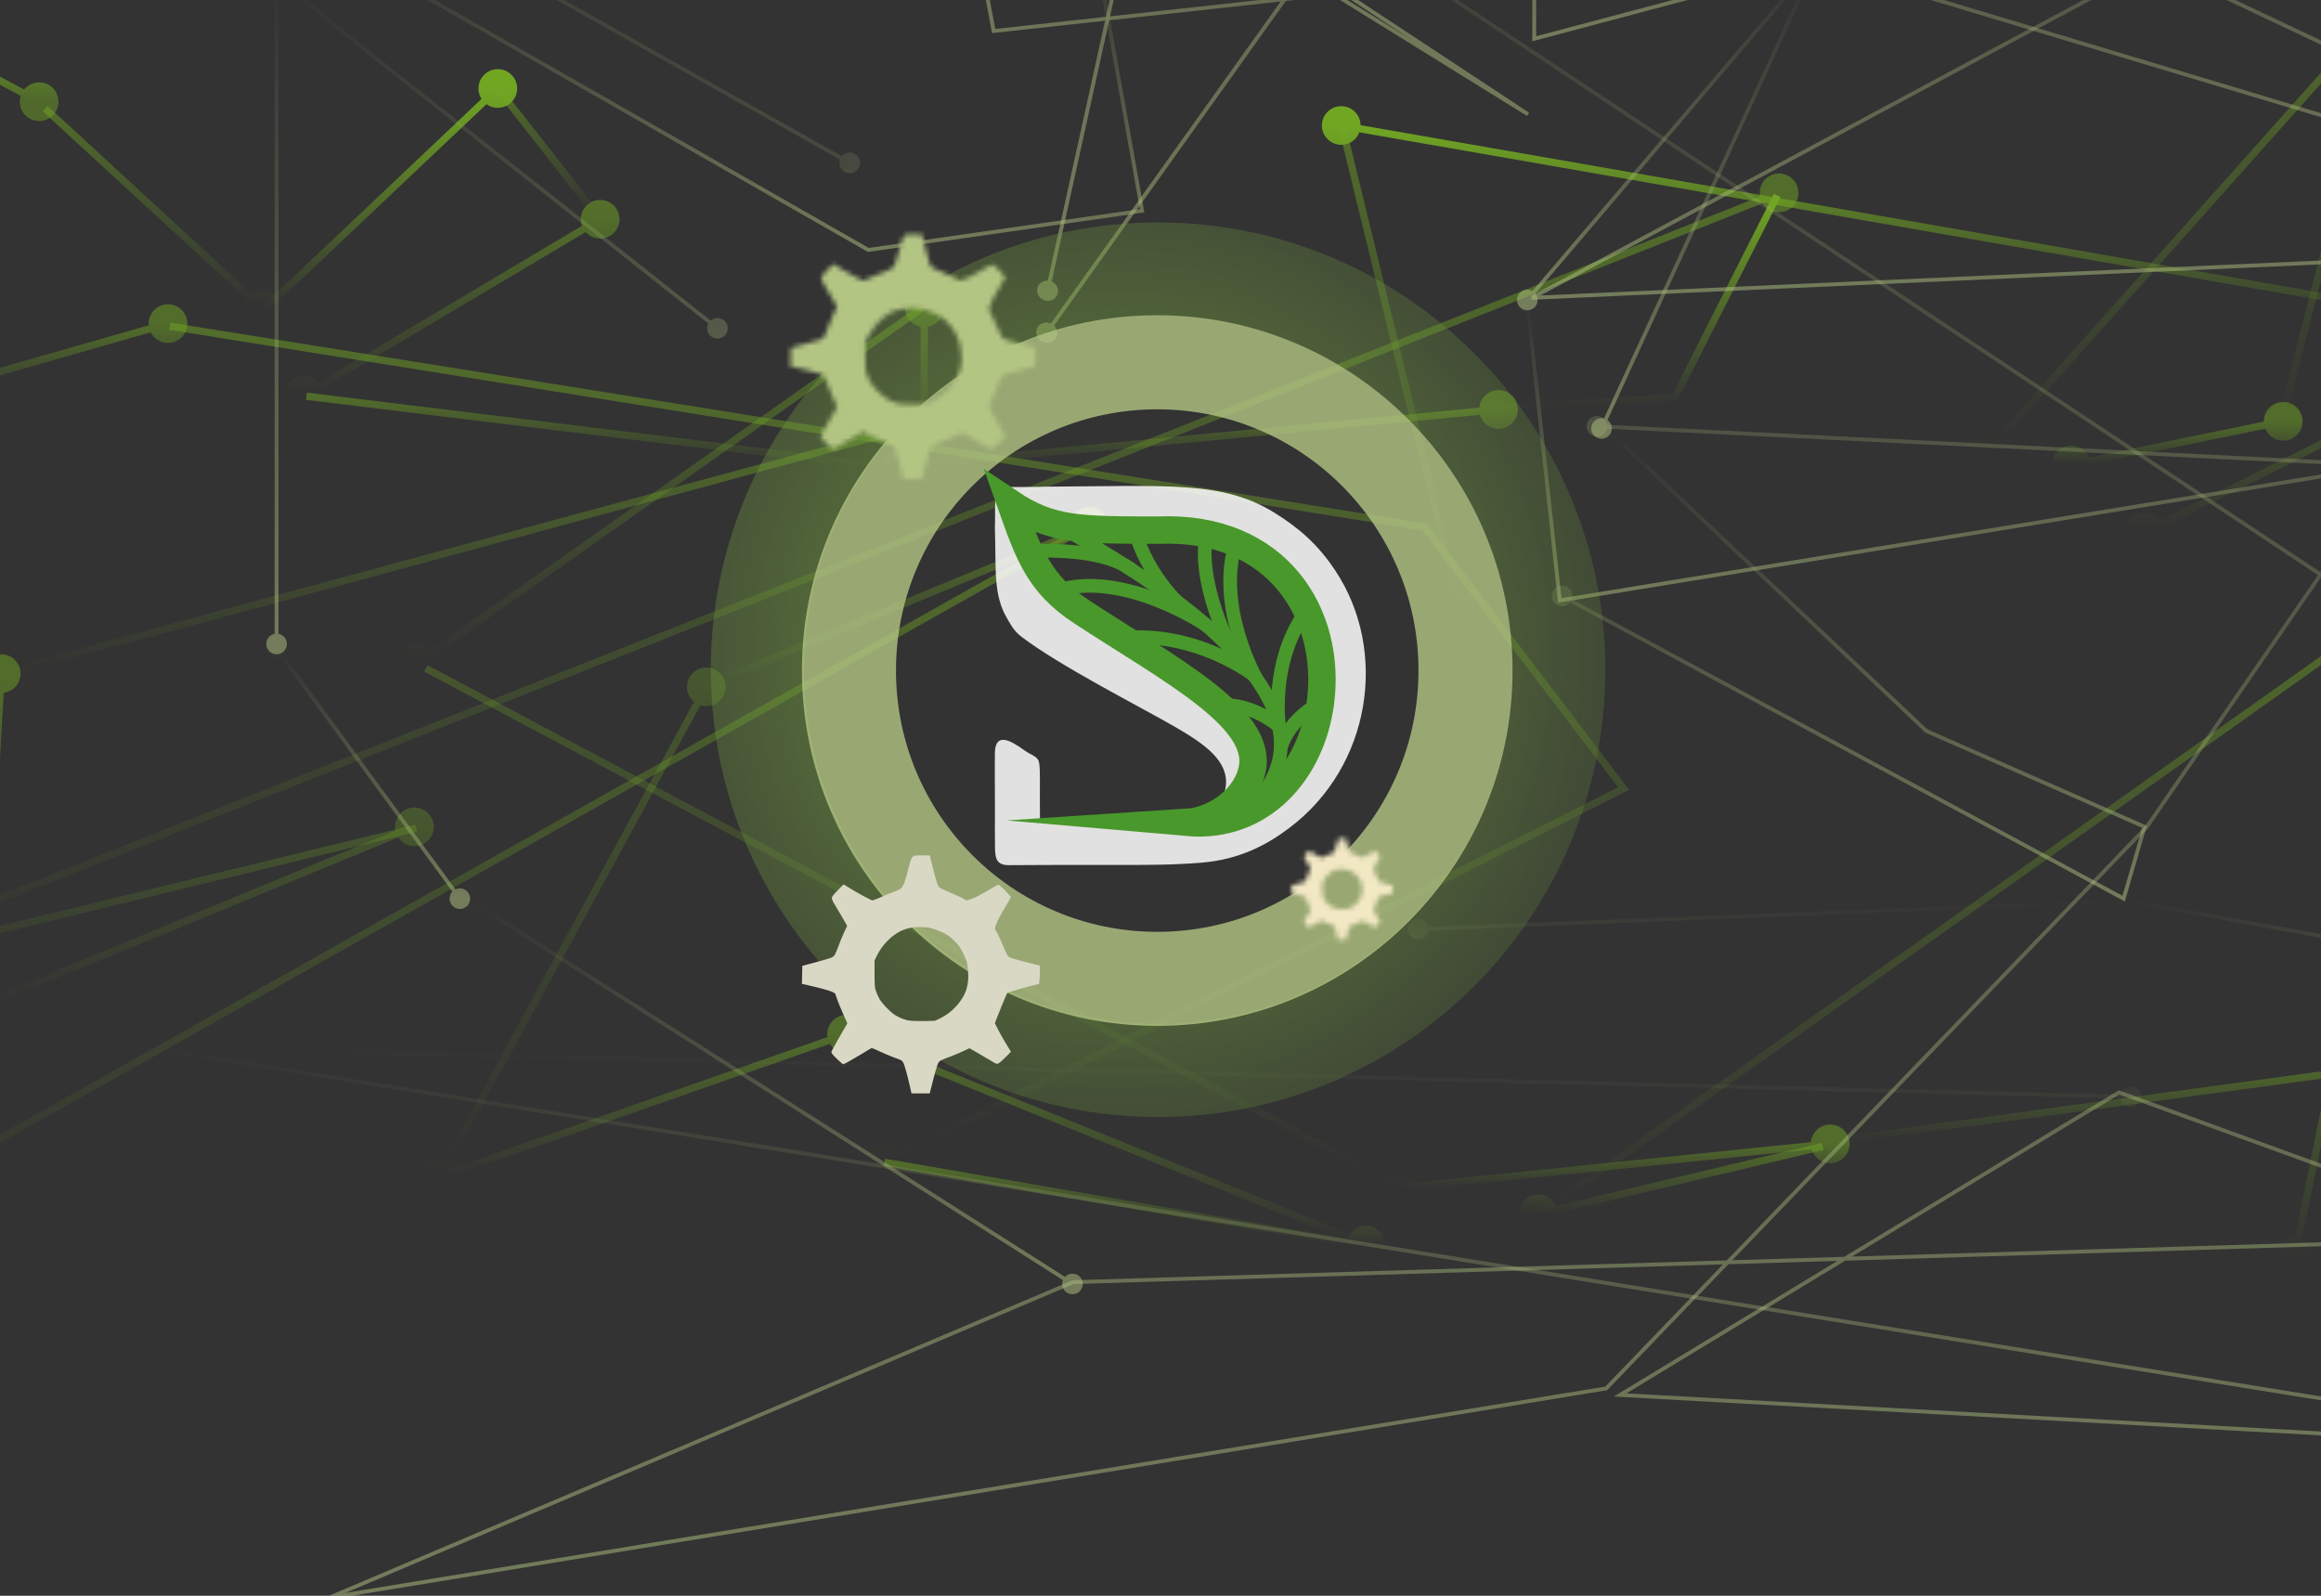 <svg width="480" height="330" viewBox="0 0 480 330" fill="none" xmlns="http://www.w3.org/2000/svg">
<rect x="0" y="0" width="480" height="330" fill="#333333" stroke="none"/>
<g clip-path="url(#clip0_482_5350)">
<path d="M50.626 64.141C50.626 66.351 52.417 68.141 54.626 68.141C56.836 68.141 58.626 66.351 58.626 64.141C58.626 61.932 56.836 60.141 54.626 60.141C52.417 60.141 50.626 61.932 50.626 64.141ZM8.835 23.025L54.119 64.693L55.134 63.59L9.851 21.921L8.835 23.025Z" fill="url(#paint0_linear_482_5350)" fill-opacity="0.5"/>
<path d="M4.092 21.033C4.092 23.242 5.883 25.033 8.092 25.033C10.302 25.033 12.092 23.242 12.092 21.033C12.092 18.824 10.302 17.033 8.092 17.033C5.883 17.033 4.092 18.824 4.092 21.033ZM-26.364 3.393L7.738 21.694L8.447 20.372L-25.655 2.072L-26.364 3.393Z" fill="url(#paint1_linear_482_5350)"/>
<path d="M98.951 18.301C98.951 20.51 100.742 22.301 102.951 22.301C105.16 22.301 106.951 20.51 106.951 18.301C106.951 16.092 105.16 14.301 102.951 14.301C100.742 14.301 98.951 16.092 98.951 18.301ZM55.254 64.461L103.467 18.846L102.436 17.756L54.223 63.371L55.254 64.461Z" fill="url(#paint2_linear_482_5350)"/>
<path d="M120.117 45.342C120.117 47.551 121.908 49.342 124.117 49.342C126.326 49.342 128.117 47.551 128.117 45.342C128.117 43.133 126.326 41.342 124.117 41.342C121.908 41.342 120.117 43.133 120.117 45.342ZM102.36 18.763L123.526 45.804L124.707 44.88L103.541 17.838L102.36 18.763Z" fill="url(#paint3_linear_482_5350)" fill-opacity="0.5"/>
<path d="M120.117 45.342C120.117 47.551 121.908 49.342 124.117 49.342C126.326 49.342 128.117 47.551 128.117 45.342C128.117 43.133 126.326 41.342 124.117 41.342C121.908 41.342 120.117 43.133 120.117 45.342ZM58.969 81.67C58.969 83.879 60.76 85.67 62.969 85.67C65.178 85.67 66.969 83.879 66.969 81.67C66.969 79.461 65.178 77.67 62.969 77.67C60.76 77.67 58.969 79.461 58.969 81.67ZM123.734 44.697L62.586 81.025L63.352 82.315L124.5 45.987L123.734 44.697Z" fill="url(#paint4_linear_482_5350)" fill-opacity="0.5"/>
<path d="M182.44 96.966C182.44 99.175 184.231 100.966 186.44 100.966C188.649 100.966 190.44 99.175 190.44 96.966C190.44 94.757 188.649 92.966 186.44 92.966C184.231 92.966 182.44 94.757 182.44 96.966ZM63.269 82.688L186.349 97.711L186.531 96.222L63.451 81.199L63.269 82.688Z" fill="url(#paint5_linear_482_5350)" fill-opacity="0.5"/>
<path d="M30.746 66.92C30.746 69.129 32.537 70.92 34.746 70.92C36.956 70.92 38.746 69.129 38.746 66.92C38.746 64.711 36.956 62.92 34.746 62.92C32.537 62.92 30.746 64.711 30.746 66.92ZM34.54 66.199L-26.608 83.68L-26.195 85.122L34.953 67.641L34.54 66.199Z" fill="url(#paint6_linear_482_5350)" fill-opacity="0.5"/>
<path d="M221.246 108.713C221.246 110.922 223.037 112.713 225.246 112.713C227.455 112.713 229.246 110.922 229.246 108.713C229.246 106.504 227.455 104.713 225.246 104.713C223.037 104.713 221.246 106.504 221.246 108.713ZM-33.481 255.226L225.614 109.366L224.878 108.059L-34.217 253.919L-33.481 255.226Z" fill="url(#paint7_linear_482_5350)" fill-opacity="0.5"/>
<path d="M221.247 108.984C221.247 111.194 223.038 112.984 225.247 112.984C227.456 112.984 229.247 111.194 229.247 108.984C229.247 106.775 227.456 104.984 225.247 104.984C223.038 104.984 221.247 106.775 221.247 108.984ZM224.96 108.291L145.781 141.069L146.355 142.455L225.534 109.677L224.96 108.291Z" fill="url(#paint8_linear_482_5350)" fill-opacity="0.5"/>
<path d="M142.067 142.035C142.067 144.244 143.857 146.035 146.067 146.035C148.276 146.035 150.067 144.244 150.067 142.035C150.067 139.826 148.276 138.035 146.067 138.035C143.857 138.035 142.067 139.826 142.067 142.035ZM87.19 242.826C87.19 245.035 88.981 246.826 91.19 246.826C93.399 246.826 95.19 245.035 95.19 242.826C95.19 240.616 93.399 238.826 91.19 238.826C88.981 238.826 87.19 240.616 87.19 242.826ZM145.408 141.677L90.531 242.467L91.849 243.184L146.725 142.394L145.408 141.677Z" fill="url(#paint9_linear_482_5350)" fill-opacity="0.3"/>
<path d="M171.074 213.873C171.074 216.082 172.865 217.873 175.074 217.873C177.284 217.873 179.074 216.082 179.074 213.873C179.074 211.664 177.284 209.873 175.074 209.873C172.865 209.873 171.074 211.664 171.074 213.873ZM91.832 243.807L175.322 214.581L174.827 213.165L91.336 242.392L91.832 243.807Z" fill="url(#paint10_linear_482_5350)" fill-opacity="0.5"/>
<path d="M278.473 257.303C278.473 259.512 280.264 261.303 282.473 261.303C284.682 261.303 286.473 259.512 286.473 257.303C286.473 255.094 284.682 253.303 282.473 253.303C280.264 253.303 278.473 255.094 278.473 257.303ZM174.791 214.568L282.192 257.998L282.754 256.608L175.353 213.178L174.791 214.568Z" fill="url(#paint11_linear_482_5350)" fill-opacity="0.5"/>
<path d="M278.474 257.575C278.474 259.784 280.265 261.575 282.474 261.575C284.683 261.575 286.474 259.784 286.474 257.575C286.474 255.366 284.683 253.575 282.474 253.575C280.265 253.575 278.474 255.366 278.474 257.575ZM282.602 256.836L183.041 239.628L182.785 241.106L282.347 258.314L282.602 256.836Z" fill="url(#paint12_linear_482_5350)" fill-opacity="0.5"/>
<path d="M178.912 240.367C178.912 242.576 180.703 244.367 182.912 244.367C185.121 244.367 186.912 242.576 186.912 240.367C186.912 238.158 185.121 236.367 182.912 236.367C180.703 236.367 178.912 238.158 178.912 240.367ZM335.782 163.067L336.12 163.737L336.924 163.33L336.378 162.613L335.782 163.067ZM294.624 108.985L295.221 108.531L295.039 108.292L294.743 108.244L294.624 108.985ZM183.25 241.037L336.12 163.737L335.443 162.398L182.573 239.698L183.25 241.037ZM336.378 162.613L295.221 108.531L294.027 109.439L335.185 163.522L336.378 162.613ZM294.743 108.244L35.256 66.726L35.019 68.207L294.506 109.725L294.743 108.244Z" fill="url(#paint13_linear_482_5350)" fill-opacity="0.5"/>
<path d="M187.144 63.643C187.144 65.852 188.934 67.643 191.144 67.643C193.353 67.643 195.144 65.852 195.144 63.643C195.144 61.433 193.353 59.643 191.144 59.643C188.934 59.643 187.144 61.433 187.144 63.643ZM187.144 87.406C187.144 89.615 188.934 91.406 191.144 91.406C193.353 91.406 195.144 89.615 195.144 87.406C195.144 85.197 193.353 83.406 191.144 83.406C188.934 83.406 187.144 85.197 187.144 87.406ZM190.394 63.643V87.406H191.894V63.643H190.394Z" fill="url(#paint14_linear_482_5350)" fill-opacity="0.5"/>
<path d="M186.752 87.68C186.752 89.889 188.543 91.68 190.752 91.68C192.961 91.68 194.752 89.889 194.752 87.68C194.752 85.471 192.961 83.68 190.752 83.68C188.543 83.68 186.752 85.471 186.752 87.68ZM190.556 86.956L0.057 138.58L0.449 140.028L190.948 88.404L190.556 86.956Z" fill="url(#paint15_linear_482_5350)" fill-opacity="0.5"/>
<path d="M-3.747 139.305C-3.747 141.514 -1.956 143.305 0.253 143.305C2.462 143.305 4.253 141.514 4.253 139.305C4.253 137.096 2.462 135.305 0.253 135.305C-1.956 135.305 -3.747 137.096 -3.747 139.305ZM-7.667 207.591C-7.667 209.8 -5.876 211.591 -3.667 211.591C-1.457 211.591 0.333 209.8 0.333 207.591C0.333 205.382 -1.457 203.591 -3.667 203.591C-5.876 203.591 -7.667 205.382 -7.667 207.591ZM-0.496 139.262L-4.415 207.548L-2.918 207.634L1.002 139.348L-0.496 139.262Z" fill="url(#paint16_linear_482_5350)" fill-opacity="0.5"/>
<path d="M81.704 170.988C81.704 173.197 83.494 174.988 85.704 174.988C87.913 174.988 89.704 173.197 89.704 170.988C89.704 168.779 87.913 166.988 85.704 166.988C83.494 166.988 81.704 168.779 81.704 170.988ZM-3.38 208.556L85.99 171.682L85.418 170.295L-3.953 207.169L-3.38 208.556Z" fill="url(#paint17_linear_482_5350)" fill-opacity="0.3"/>
<path d="M86.095 171.262L-41.688 202.4" stroke="url(#paint18_linear_482_5350)" stroke-opacity="0.3" stroke-width="1.5"/>
<path d="M-45.688 202.4C-45.688 204.609 -43.897 206.4 -41.688 206.4C-39.479 206.4 -37.688 204.609 -37.688 202.4C-37.688 200.191 -39.479 198.4 -41.688 198.4C-43.897 198.4 -45.688 200.191 -45.688 202.4ZM363.925 39.879C363.925 42.088 365.716 43.879 367.925 43.879C370.134 43.879 371.925 42.088 371.925 39.879C371.925 37.67 370.134 35.879 367.925 35.879C365.716 35.879 363.925 37.67 363.925 39.879ZM-41.412 203.097L368.201 40.576L367.648 39.182L-41.965 201.703L-41.412 203.097Z" fill="url(#paint19_linear_482_5350)" fill-opacity="0.5"/>
<path d="M367.532 40.426L346.366 82.217L309.52 84.402" stroke="url(#paint20_linear_482_5350)" stroke-width="1.5"/>
<path d="M305.913 84.676C305.913 86.885 307.704 88.676 309.913 88.676C312.122 88.676 313.913 86.885 313.913 84.676C313.913 82.467 312.122 80.676 309.913 80.676C307.704 80.676 305.913 82.467 305.913 84.676ZM309.842 83.929L186.762 95.674L186.904 97.168L309.984 85.422L309.842 83.929Z" fill="url(#paint21_linear_482_5350)" fill-opacity="0.5"/>
<path d="M82.487 137.118C82.487 139.328 84.278 141.118 86.487 141.118C88.697 141.118 90.487 139.328 90.487 137.118C90.487 134.909 88.697 133.118 86.487 133.118C84.278 133.118 82.487 134.909 82.487 137.118ZM86.92 137.732L191.185 64.256L190.321 63.029L86.055 136.505L86.92 137.732Z" fill="url(#paint22_linear_482_5350)" fill-opacity="0.5"/>
<path d="M286.313 245.83C286.313 248.039 288.104 249.83 290.313 249.83C292.522 249.83 294.313 248.039 294.313 245.83C294.313 243.621 292.522 241.83 290.313 241.83C288.104 241.83 286.313 243.621 286.313 245.83ZM87.702 138.873L289.961 246.492L290.666 245.168L88.407 137.549L87.702 138.873Z" fill="url(#paint23_linear_482_5350)" fill-opacity="0.3"/>
<path d="M374.507 236.545C374.507 238.754 376.298 240.545 378.507 240.545C380.716 240.545 382.507 238.754 382.507 236.545C382.507 234.336 380.716 232.545 378.507 232.545C376.298 232.545 374.507 234.336 374.507 236.545ZM290.389 246.305L378.583 237.291L378.431 235.799L290.237 244.813L290.389 246.305Z" fill="url(#paint24_linear_482_5350)" fill-opacity="0.5"/>
<path d="M314.145 251.02C314.145 253.229 315.935 255.02 318.145 255.02C320.354 255.02 322.145 253.229 322.145 251.02C322.145 248.811 320.354 247.02 318.145 247.02C315.935 247.02 314.145 248.811 314.145 251.02ZM376.768 236.36L317.972 250.29L318.317 251.75L377.114 237.82L376.768 236.36Z" fill="url(#paint25_linear_482_5350)" fill-opacity="0.5"/>
<path d="M499.94 119.637C499.94 121.846 501.731 123.637 503.94 123.637C506.149 123.637 507.94 121.846 507.94 119.637C507.94 117.428 506.149 115.637 503.94 115.637C501.731 115.637 499.94 117.428 499.94 119.637ZM318.186 252.178L504.373 120.249L503.506 119.025L317.318 250.954L318.186 252.178Z" fill="url(#paint26_linear_482_5350)" fill-opacity="0.5"/>
<path d="M481.517 205.951C481.517 208.16 483.308 209.951 485.517 209.951C487.726 209.951 489.517 208.16 489.517 205.951C489.517 203.742 487.726 201.951 485.517 201.951C483.308 201.951 481.517 203.742 481.517 205.951ZM470.542 260.034C470.542 262.243 472.333 264.034 474.542 264.034C476.751 264.034 478.542 262.243 478.542 260.034C478.542 257.825 476.751 256.034 474.542 256.034C472.333 256.034 470.542 257.825 470.542 260.034ZM484.782 205.802L473.807 259.885L475.277 260.183L486.252 206.1L484.782 205.802Z" fill="url(#paint27_linear_482_5350)" fill-opacity="0.5"/>
<path d="M497.98 219.336C497.98 221.545 499.771 223.336 501.98 223.336C504.19 223.336 505.98 221.545 505.98 219.336C505.98 217.127 504.19 215.336 501.98 215.336C499.771 215.336 497.98 217.127 497.98 219.336ZM501.879 218.593L379.192 235.255L379.393 236.741L502.081 220.079L501.879 218.593Z" fill="url(#paint28_linear_482_5350)" fill-opacity="0.5"/>
<path d="M494.14 0L471.797 86.86" stroke="url(#paint29_linear_482_5350)" stroke-opacity="0.5" stroke-width="1.5"/>
<path d="M468.191 87.133C468.191 89.342 469.982 91.133 472.191 91.133C474.4 91.133 476.191 89.342 476.191 87.133C476.191 84.924 474.4 83.133 472.191 83.133C469.982 83.133 468.191 84.924 468.191 87.133ZM424.29 96.147C424.29 98.356 426.08 100.147 428.29 100.147C430.499 100.147 432.29 98.356 432.29 96.147C432.29 93.937 430.499 92.147 428.29 92.147C426.08 92.147 424.29 93.937 424.29 96.147ZM472.04 86.398L428.139 95.412L428.44 96.881L472.341 87.868L472.04 86.398Z" fill="url(#paint30_linear_482_5350)" fill-opacity="0.5"/>
<path d="M522.28 69.379C522.28 71.588 524.071 73.379 526.28 73.379C528.49 73.379 530.28 71.588 530.28 69.379C530.28 67.17 528.49 65.379 526.28 65.379C524.071 65.379 522.28 67.17 522.28 69.379ZM273.377 25.949C273.377 28.158 275.168 29.949 277.377 29.949C279.586 29.949 281.377 28.158 281.377 25.949C281.377 23.74 279.586 21.949 277.377 21.949C275.168 21.949 273.377 23.74 273.377 25.949ZM526.409 68.64L277.506 25.21L277.248 26.688L526.152 70.118L526.409 68.64Z" fill="url(#paint31_linear_482_5350)"/>
<path d="M298.193 126.993C298.048 129.198 299.719 131.088 301.925 131.216C304.13 131.344 306.035 129.66 306.179 127.456C306.323 125.252 304.653 123.361 302.447 123.233C300.242 123.105 298.337 124.789 298.193 126.993ZM276.831 26.401L301.457 127.407L302.915 127.042L278.29 26.036L276.831 26.401Z" fill="url(#paint32_linear_482_5350)" fill-opacity="0.5"/>
<path d="M521.499 69.106C521.499 71.315 523.29 73.106 525.499 73.106C527.708 73.106 529.499 71.315 529.499 69.106C529.499 66.896 527.708 65.106 525.499 65.106C523.29 65.106 521.499 66.896 521.499 69.106ZM439.576 110.077C439.576 112.286 441.367 114.077 443.576 114.077C445.785 114.077 447.576 112.286 447.576 110.077C447.576 107.868 445.785 106.077 443.576 106.077C441.367 106.077 439.576 107.868 439.576 110.077ZM525.163 68.435L443.241 109.406L443.912 110.748L525.834 69.776L525.163 68.435Z" fill="url(#paint33_linear_482_5350)" fill-opacity="0.5"/>
<path d="M490.141 0.273C490.141 2.483 491.932 4.273 494.141 4.273C496.35 4.273 498.141 2.483 498.141 0.273C498.141 -1.936 496.35 -3.727 494.141 -3.727C491.932 -3.727 490.141 -1.936 490.141 0.273ZM407.827 92.596C407.827 94.805 409.618 96.596 411.827 96.596C414.036 96.596 415.827 94.805 415.827 92.596C415.827 90.387 414.036 88.596 411.827 88.596C409.618 88.596 407.827 90.387 407.827 92.596ZM493.581 -0.226L411.267 92.097L412.386 93.095L494.701 0.773L493.581 -0.226Z" fill="url(#paint34_linear_482_5350)" fill-opacity="0.5"/>
<path d="M150.509 67.89C150.509 66.712 149.554 65.757 148.375 65.757C147.197 65.757 146.242 66.712 146.242 67.89C146.242 69.069 147.197 70.024 148.375 70.024C149.554 70.024 150.509 69.069 150.509 67.89ZM78.311 12.52L78.06 12.831L78.064 12.834L78.311 12.52ZM57.196 -4.586L57.448 -4.897L56.796 -5.425V-4.586H57.196ZM59.33 133.164C59.33 131.986 58.375 131.031 57.196 131.031C56.018 131.031 55.063 131.986 55.063 133.164C55.063 134.342 56.018 135.297 57.196 135.297C58.375 135.297 59.33 134.342 59.33 133.164ZM148.624 67.576L78.56 12.207L78.064 12.834L148.127 68.204L148.624 67.576ZM78.563 12.21L57.448 -4.897L56.945 -4.275L78.06 12.831L78.563 12.21ZM56.796 -4.586L56.796 133.164H57.596L57.596 -4.586H56.796Z" fill="url(#paint35_linear_482_5350)" fill-opacity="0.5"/>
<path d="M332.383 88.151C332.383 86.973 331.428 86.018 330.25 86.018C329.072 86.018 328.117 86.973 328.117 88.151C328.117 89.329 329.072 90.284 330.25 90.284C331.428 90.284 332.383 89.329 332.383 88.151ZM493.893 96.254L493.957 96.649L493.912 95.854L493.893 96.254ZM322.572 124.164L322.174 124.207L322.22 124.627L322.636 124.559L322.572 124.164ZM317.987 62.492C317.987 61.313 317.032 60.358 315.853 60.358C314.675 60.358 313.72 61.313 313.72 62.492C313.72 63.67 314.675 64.625 315.853 64.625C317.032 64.625 317.987 63.67 317.987 62.492ZM330.23 88.55L493.873 96.653L493.912 95.854L330.27 87.751L330.23 88.55ZM493.828 95.859L322.508 123.769L322.636 124.559L493.957 96.649L493.828 95.859ZM322.97 124.121L316.251 62.448L315.456 62.535L322.174 124.207L322.97 124.121Z" fill="url(#paint36_linear_482_5350)" fill-opacity="0.5"/>
<path d="M333.825 88.147C333.825 86.968 332.87 86.013 331.691 86.013C330.513 86.013 329.558 86.968 329.558 88.147C329.558 89.325 330.513 90.28 331.691 90.28C332.87 90.28 333.825 89.325 333.825 88.147ZM398.396 151.169L398.121 151.46L398.172 151.508L398.235 151.536L398.396 151.169ZM443.506 170.977L443.89 171.088L443.988 170.751L443.667 170.61L443.506 170.977ZM439.187 185.832L438.997 186.184L439.433 186.419L439.571 185.944L439.187 185.832ZM325.187 123.259C325.187 122.081 324.232 121.126 323.053 121.126C321.875 121.126 320.92 122.081 320.92 123.259C320.92 124.438 321.875 125.393 323.053 125.393C324.232 125.393 325.187 124.438 325.187 123.259ZM331.417 88.437L398.121 151.46L398.671 150.879L331.966 87.856L331.417 88.437ZM398.235 151.536L443.345 171.343L443.667 170.61L398.557 150.803L398.235 151.536ZM443.122 170.865L438.803 185.72L439.571 185.944L443.89 171.088L443.122 170.865ZM439.377 185.48L323.243 122.907L322.864 123.611L438.997 186.184L439.377 185.48Z" fill="url(#paint37_linear_482_5350)" fill-opacity="0.5"/>
<path d="M632.317 220.949C632.317 219.771 631.362 218.816 630.184 218.816C629.005 218.816 628.05 219.771 628.05 220.949C628.05 222.127 629.005 223.083 630.184 223.083C631.362 223.083 632.317 222.127 632.317 220.949ZM440.147 186.287L440.219 185.893L440.175 185.885L440.131 185.887L440.147 186.287ZM295.434 192.139C295.434 190.961 294.479 190.005 293.301 190.005C292.123 190.005 291.168 190.961 291.168 192.139C291.168 193.317 292.123 194.272 293.301 194.272C294.479 194.272 295.434 193.317 295.434 192.139ZM630.255 220.556L440.219 185.893L440.075 186.68L630.112 221.343L630.255 220.556ZM440.131 185.887L293.285 191.739L293.317 192.538L440.163 186.686L440.131 185.887Z" fill="url(#paint38_linear_482_5350)" fill-opacity="0.5"/>
<path d="M442.762 226.801C442.762 225.623 441.807 224.668 440.629 224.668C439.45 224.668 438.495 225.623 438.495 226.801C438.495 227.979 439.45 228.934 440.629 228.934C441.807 228.934 442.762 227.979 442.762 226.801ZM29.363 216.447L29.373 216.047L29.299 216.842L29.363 216.447ZM550.257 300.178C550.257 299 549.302 298.044 548.124 298.044C546.946 298.044 545.991 299 545.991 300.178C545.991 301.356 546.946 302.311 548.124 302.311C549.302 302.311 550.257 301.356 550.257 300.178ZM440.639 226.401L29.373 216.047L29.353 216.847L440.619 227.201L440.639 226.401ZM29.299 216.842L548.06 300.573L548.188 299.783L29.427 216.052L29.299 216.842Z" fill="url(#paint39_linear_482_5350)" fill-opacity="0.5"/>
<path d="M100.121 186.735C100.121 185.557 99.165 184.602 97.987 184.602C96.809 184.602 95.854 185.557 95.854 186.735C95.854 187.913 96.809 188.868 97.987 188.868C99.165 188.868 100.121 187.913 100.121 186.735ZM223.932 265.514C223.932 264.335 222.977 263.38 221.799 263.38C220.621 263.38 219.665 264.335 219.665 265.514C219.665 266.692 220.621 267.647 221.799 267.647C222.977 267.647 223.932 266.692 223.932 265.514ZM97.772 187.073L221.584 265.851L222.014 265.176L98.202 186.398L97.772 187.073Z" fill="url(#paint40_linear_482_5350)" fill-opacity="0.5"/>
<path d="M97.241 185.836C97.241 184.658 96.286 183.703 95.108 183.703C93.93 183.703 92.975 184.658 92.975 185.836C92.975 187.014 93.93 187.969 95.108 187.969C96.286 187.969 97.241 187.014 97.241 185.836ZM59.33 134.067C59.33 132.889 58.375 131.934 57.197 131.934C56.018 131.934 55.063 132.889 55.063 134.067C55.063 135.245 56.018 136.2 57.197 136.2C58.375 136.2 59.33 135.245 59.33 134.067ZM95.431 185.6L57.519 133.831L56.874 134.303L94.785 186.072L95.431 185.6Z" fill="url(#paint41_linear_482_5350)" fill-opacity="0.5"/>
<path d="M217.48 70.664C218.545 70.16 218.956 68.91 218.398 67.872C217.84 66.835 216.524 66.402 215.459 66.906C214.394 67.41 213.983 68.66 214.542 69.698C215.1 70.736 216.415 71.168 217.48 70.664ZM396.395 -183.289L396.803 -183.27L396.829 -184.601L396.056 -183.517L396.395 -183.289ZM394.249 -74.368L393.841 -74.387L393.833 -73.97L394.267 -73.976L394.249 -74.368ZM517.003 -76.002L517.021 -75.61L517.178 -76.35L517.003 -76.002ZM343.69 -160.357L343.866 -160.705L343.356 -160.953L343.285 -160.418L343.69 -160.357ZM323.265 -6.477L323.324 -6.088L323.631 -6.122L323.67 -6.416L323.265 -6.477ZM205.493 6.414L205.091 6.472L205.161 6.846L205.551 6.803L205.493 6.414ZM180.06 -129.792L180.324 -130.082L179.456 -130.817L179.658 -129.734L180.06 -129.792ZM246.167 -73.853L246.567 -73.761L246.616 -73.987L246.432 -74.143L246.167 -73.853ZM217.661 62.007C218.726 61.502 219.137 60.253 218.578 59.215C218.02 58.177 216.704 57.745 215.639 58.249C214.575 58.753 214.164 60.003 214.722 61.041C215.28 62.078 216.596 62.511 217.661 62.007ZM216.809 69.013L396.734 -183.062L396.056 -183.517L216.131 68.557L216.809 69.013ZM395.986 -183.309L393.841 -74.387L394.657 -74.348L396.803 -183.27L395.986 -183.309ZM394.267 -73.976L517.021 -75.61L516.984 -76.394L394.231 -74.759L394.267 -73.976ZM517.178 -76.35L343.866 -160.705L343.514 -160.009L516.827 -75.654L517.178 -76.35ZM343.285 -160.418L322.86 -6.538L323.67 -6.416L344.095 -160.296L343.285 -160.418ZM323.207 -6.866L205.434 6.025L205.551 6.803L323.324 -6.088L323.207 -6.866ZM205.894 6.356L180.461 -129.849L179.658 -129.734L205.091 6.472L205.894 6.356ZM179.795 -129.501L245.902 -73.563L246.432 -74.143L180.324 -130.082L179.795 -129.501ZM245.768 -73.945L216.251 60.036L217.05 60.22L246.567 -73.761L245.768 -73.945Z" fill="url(#paint42_linear_482_5350)" fill-opacity="0.5"/>
<path d="M707.179 326.285C707.179 325.107 706.224 324.152 705.046 324.152C703.868 324.152 702.913 325.107 702.913 326.285C702.913 327.463 703.868 328.418 705.046 328.418C706.224 328.418 707.179 327.463 707.179 326.285ZM563.478 110.207L563.144 110.426L563.144 110.426L563.478 110.207ZM567.318 106.605L567.698 106.481L567.503 105.883L567.044 106.314L567.318 106.605ZM606.189 225.899L605.808 226.023L606.201 227.229L606.571 226.015L606.189 225.899ZM678.652 -11.788L679.035 -11.671L678.36 -12.061L678.652 -11.788ZM568.757 105.255L569.031 105.547L569.04 105.538L569.049 105.529L568.757 105.255ZM450.918 -64.907C450.918 -66.085 449.963 -67.04 448.785 -67.04C447.606 -67.04 446.651 -66.085 446.651 -64.907C446.651 -63.729 447.606 -62.773 448.785 -62.773C449.963 -62.773 450.918 -63.729 450.918 -64.907ZM705.38 326.066L563.813 109.988L563.144 110.426L704.711 326.504L705.38 326.066ZM563.752 110.498L567.591 106.897L567.044 106.314L563.205 109.915L563.752 110.498ZM566.937 106.729L605.808 226.023L606.569 225.775L567.698 106.481L566.937 106.729ZM606.571 226.015L679.035 -11.671L678.269 -11.904L605.806 225.782L606.571 226.015ZM678.36 -12.061L568.466 104.981L569.049 105.529L678.944 -11.514L678.36 -12.061ZM568.484 104.963L563.205 109.915L563.752 110.498L569.031 105.547L568.484 104.963ZM448.45 -64.688L563.144 110.426L563.813 109.988L449.119 -65.126L448.45 -64.688Z" fill="url(#paint43_linear_482_5350)" fill-opacity="0.5"/>
<path d="M550.248 300.171C550.248 298.993 549.293 298.038 548.115 298.038C546.937 298.038 545.981 298.993 545.981 300.171C545.981 301.349 546.937 302.304 548.115 302.304C549.293 302.304 550.248 301.349 550.248 300.171ZM335.053 288.471L334.845 288.129L333.74 288.799L335.031 288.87L335.053 288.471ZM438.229 225.898L438.366 225.522L438.186 225.457L438.022 225.556L438.229 225.898ZM521.25 256.059L521.262 256.459L521.387 255.683L521.25 256.059ZM221.901 265.148L221.889 264.748L221.814 264.75L221.745 264.78L221.901 265.148ZM68.234 330.336L68.078 329.968L68.299 330.731L68.234 330.336ZM332.173 287.12L332.238 287.515L332.369 287.493L332.462 287.398L332.173 287.12ZM443.988 170.978L444.276 171.255L444.299 171.232L444.317 171.205L443.988 170.978ZM494.856 97.151L495.135 96.865L494.796 96.534L494.527 96.924L494.856 97.151ZM596.593 196.187L596.372 196.521L596.872 195.901L596.593 196.187ZM211.721 -59.056L211.942 -59.389L211.896 -59.419L211.844 -59.436L211.721 -59.056ZM93.668 -97.319L93.791 -97.7L93.476 -97.802L93.317 -97.511L93.668 -97.319ZM58.156 -32.496L57.805 -32.688L57.615 -32.341L57.96 -32.147L58.156 -32.496ZM177.863 33.678C177.863 32.5 176.908 31.545 175.729 31.545C174.551 31.545 173.596 32.5 173.596 33.678C173.596 34.856 174.551 35.812 175.729 35.812C176.908 35.812 177.863 34.856 177.863 33.678ZM548.137 299.771L335.075 288.071L335.031 288.87L548.093 300.57L548.137 299.771ZM335.26 288.813L438.437 226.24L438.022 225.556L334.845 288.129L335.26 288.813ZM438.093 226.274L521.113 256.435L521.387 255.683L438.366 225.522L438.093 226.274ZM521.238 255.659L221.889 264.748L221.913 265.548L521.262 256.459L521.238 255.659ZM221.745 264.78L68.078 329.968L68.39 330.704L222.057 265.516L221.745 264.78ZM68.299 330.731L332.238 287.515L332.109 286.726L68.169 329.941L68.299 330.731ZM332.462 287.398L444.276 171.255L443.7 170.701L331.885 286.843L332.462 287.398ZM444.317 171.205L495.185 97.378L494.527 96.924L443.658 170.751L444.317 171.205ZM494.577 97.438L596.314 196.474L596.872 195.901L495.135 96.865L494.577 97.438ZM596.814 195.854L211.942 -59.389L211.5 -58.722L596.372 196.521L596.814 195.854ZM211.844 -59.436L93.791 -97.7L93.545 -96.939L211.598 -58.675L211.844 -59.436ZM93.317 -97.511L57.805 -32.688L58.507 -32.304L94.019 -97.127L93.317 -97.511ZM57.96 -32.147L175.533 34.027L175.925 33.33L58.352 -32.844L57.96 -32.147Z" fill="url(#paint44_linear_482_5350)" fill-opacity="0.5"/>
<path d="M458.86 -20.343L374.879 -7.288L317.292 8.018V-71.661L319.692 -73.462L458.86 -20.343Z" stroke="url(#paint45_linear_482_5350)" stroke-opacity="0.5" stroke-width="0.8"/>
<path d="M286.317 -83.814C286.317 -84.992 285.362 -85.947 284.184 -85.947C283.006 -85.947 282.05 -84.992 282.05 -83.814C282.05 -82.635 283.006 -81.68 284.184 -81.68C285.362 -81.68 286.317 -82.635 286.317 -83.814ZM566.839 49.885L566.724 50.268L567.01 49.523L566.839 49.885ZM377.016 -7.736C377.016 -8.914 376.061 -9.869 374.883 -9.869C373.705 -9.869 372.75 -8.914 372.75 -7.736C372.75 -6.558 373.705 -5.603 374.883 -5.603C376.061 -5.603 377.016 -6.558 377.016 -7.736ZM284.013 -83.452L566.668 50.246L567.01 49.523L284.355 -84.175L284.013 -83.452ZM566.954 49.502L374.998 -8.119L374.768 -7.353L566.724 50.268L566.954 49.502Z" fill="url(#paint46_linear_482_5350)" fill-opacity="0.5"/>
<path d="M333.345 88.598C333.345 87.419 332.39 86.464 331.211 86.464C330.033 86.464 329.078 87.419 329.078 88.598C329.078 89.776 330.033 90.731 331.211 90.731C332.39 90.731 333.345 89.776 333.345 88.598ZM377.015 -6.387C377.015 -7.565 376.06 -8.52 374.881 -8.52C373.703 -8.52 372.748 -7.565 372.748 -6.387C372.748 -5.209 373.703 -4.253 374.881 -4.253C376.06 -4.253 377.015 -5.209 377.015 -6.387ZM331.575 88.765L375.245 -6.22L374.518 -6.554L330.848 88.431L331.575 88.765Z" fill="url(#paint47_linear_482_5350)" fill-opacity="0.5"/>
<path d="M317.988 62.039C317.988 60.861 317.033 59.906 315.855 59.906C314.677 59.906 313.722 60.861 313.722 62.039C313.722 63.217 314.677 64.172 315.855 64.172C317.033 64.172 317.988 63.217 317.988 62.039ZM377.015 -7.286C377.015 -8.464 376.06 -9.419 374.881 -9.419C373.703 -9.419 372.748 -8.464 372.748 -7.286C372.748 -6.108 373.703 -5.153 374.881 -5.153C376.06 -5.153 377.015 -6.108 377.015 -7.286ZM316.159 62.298L375.186 -7.027L374.577 -7.545L315.55 61.78L316.159 62.298Z" fill="url(#paint48_linear_482_5350)" fill-opacity="0.5"/>
<path d="M30.915 -164.256L121.971 -25.384L64.929 -131.987L316.009 23.635L30.915 -164.256Z" stroke="url(#paint49_linear_482_5350)" stroke-opacity="0.5" stroke-width="0.8"/>
<path d="M569.932 50.334C569.932 49.156 568.977 48.2 567.799 48.2C566.621 48.2 565.665 49.156 565.665 50.334C565.665 51.512 566.621 52.467 567.799 52.467C568.977 52.467 569.932 51.512 569.932 50.334ZM316.816 61.588L316.627 61.235L316.834 61.987L316.816 61.588ZM563.214 -69.41C563.214 -70.588 562.259 -71.543 561.08 -71.543C559.902 -71.543 558.947 -70.588 558.947 -69.41C558.947 -68.231 559.902 -67.276 561.08 -67.276C562.259 -67.276 563.214 -68.231 563.214 -69.41ZM567.781 49.934L316.798 61.188L316.834 61.987L567.817 50.733L567.781 49.934ZM317.005 61.94L561.269 -69.057L560.891 -69.762L316.627 61.235L317.005 61.94Z" fill="url(#paint50_linear_482_5350)" fill-opacity="0.5"/>
<path d="M80.924 -5.935C80.924 -7.114 79.969 -8.069 78.791 -8.069C77.613 -8.069 76.658 -7.114 76.658 -5.935C76.658 -4.757 77.613 -3.802 78.791 -3.802C79.969 -3.802 80.924 -4.757 80.924 -5.935ZM179.568 51.685L179.369 52.033L179.489 52.101L179.624 52.081L179.568 51.685ZM236.195 43.583L236.251 43.979L236.661 43.92L236.589 43.513L236.195 43.583ZM228.73 -10.437C228.73 -11.615 227.775 -12.57 226.597 -12.57C225.419 -12.57 224.464 -11.615 224.464 -10.437C224.464 -9.259 225.419 -8.304 226.597 -8.304C227.775 -8.304 228.73 -9.259 228.73 -10.437ZM78.592 -5.588L179.369 52.033L179.766 51.338L78.99 -6.283L78.592 -5.588ZM179.624 52.081L236.251 43.979L236.138 43.187L179.511 51.29L179.624 52.081ZM236.589 43.513L226.991 -10.507L226.203 -10.367L235.801 43.653L236.589 43.513Z" fill="url(#paint51_linear_482_5350)" fill-opacity="0.5"/>
<path d="M332 138.5C332 189.586 290.586 231 239.5 231C188.414 231 147 189.586 147 138.5C147 87.414 188.414 46 239.5 46C290.586 46 332 87.414 332 138.5ZM166.271 138.5C166.271 178.943 199.057 211.729 239.5 211.729C279.943 211.729 312.729 178.943 312.729 138.5C312.729 98.057 279.943 65.271 239.5 65.271C199.057 65.271 166.271 98.057 166.271 138.5Z" fill="url(#paint52_radial_482_5350)" fill-opacity="0.9"/>
<mask id="path-54-inside-1_482_5350" fill="white">
<path fill-rule="evenodd" clip-rule="evenodd" d="M191.304 51.034C191.666 52.46 192.077 53.966 192.219 54.382C192.412 54.951 192.592 55.206 192.944 55.411C193.202 55.562 194.342 56.075 195.478 56.552C196.614 57.029 197.736 57.561 197.971 57.734C198.36 58.022 198.453 58.036 199.018 57.885C199.359 57.794 200.145 57.466 200.766 57.155C201.386 56.844 202.566 56.186 203.388 55.691C204.21 55.197 204.992 54.751 205.127 54.699C205.309 54.629 205.693 54.924 206.628 55.855C207.319 56.543 207.884 57.195 207.884 57.304C207.884 57.413 207.435 58.232 206.887 59.123C206.338 60.014 205.646 61.227 205.35 61.818C205.053 62.409 204.731 63.164 204.632 63.495C204.467 64.055 204.478 64.131 204.783 64.543C204.963 64.787 205.501 65.917 205.977 67.053C206.454 68.189 206.967 69.33 207.118 69.587C207.323 69.939 207.578 70.119 208.147 70.312C208.563 70.454 210.069 70.866 211.495 71.228L214.087 71.885V72.972C214.087 73.57 214.046 74.444 213.997 74.914L213.908 75.769L212.059 76.222C211.042 76.47 209.526 76.892 208.689 77.159L207.168 77.643L206.827 78.374C206.64 78.776 206.193 79.835 205.835 80.727C205.476 81.618 205.03 82.746 204.843 83.234L204.503 84.119L205.152 85.419C205.509 86.134 206.278 87.501 206.863 88.457L207.925 90.196L206.812 91.322C206.2 91.942 205.541 92.531 205.347 92.631C205.153 92.731 204.899 92.78 204.783 92.739C204.667 92.699 204.318 92.506 204.008 92.311C203.698 92.116 202.467 91.391 201.273 90.7L199.103 89.445L197.727 90.092C196.97 90.448 195.741 90.96 194.997 91.23C194.252 91.499 193.4 91.844 193.104 91.995C192.671 92.216 192.508 92.42 192.272 93.035C192.111 93.456 191.68 94.983 191.313 96.428L190.646 99.055H188.707H186.768L186.533 97.962C186.403 97.361 186.079 96.024 185.811 94.99C185.544 93.957 185.203 92.872 185.053 92.579C184.891 92.26 184.622 91.988 184.386 91.902C184.169 91.824 183.357 91.518 182.582 91.224C181.806 90.929 180.543 90.382 179.774 90.007C178.526 89.399 178.344 89.346 178.082 89.516C177.921 89.62 177.091 90.12 176.238 90.626C175.385 91.132 174.181 91.84 173.563 92.199C172.944 92.558 172.355 92.851 172.253 92.851C172.151 92.851 171.526 92.317 170.863 91.663C169.837 90.651 169.674 90.426 169.761 90.152C169.817 89.975 170.468 88.781 171.207 87.499C171.946 86.217 172.679 84.938 172.837 84.657L173.124 84.147L172.232 82.138C171.741 81.034 171.157 79.614 170.934 78.984C170.712 78.354 170.529 77.824 170.529 77.805C170.529 77.787 170.28 77.645 169.976 77.49C169.672 77.334 168.578 76.989 167.545 76.721C166.511 76.454 165.173 76.128 164.57 75.998L163.473 75.762L163.512 73.841L163.552 71.92L166.23 71.21C167.703 70.82 169.211 70.385 169.582 70.243C170.113 70.04 170.317 69.865 170.547 69.413C170.708 69.098 171.059 68.232 171.328 67.488C171.597 66.744 172.104 65.525 172.455 64.779L173.092 63.422L172.006 61.536C171.409 60.498 170.673 59.255 170.372 58.772C170.071 58.289 169.824 57.725 169.824 57.518C169.824 57.234 170.131 56.83 171.076 55.869L172.328 54.597L174.072 55.663C175.031 56.249 176.4 57.021 177.116 57.378L178.416 58.028L179.089 57.8C179.459 57.675 180.016 57.444 180.326 57.286C180.636 57.128 181.612 56.725 182.494 56.39C183.377 56.055 184.243 55.686 184.42 55.57C184.596 55.455 184.903 55.025 185.101 54.615C185.298 54.205 185.724 52.808 186.047 51.51C186.476 49.782 186.721 49.056 186.962 48.796C187.277 48.455 187.357 48.441 188.968 48.441H190.646L191.304 51.034ZM193.506 64.895C192.77 64.527 191.665 64.101 191.052 63.947C190.29 63.756 189.486 63.67 188.515 63.675C187.601 63.68 186.733 63.778 186.086 63.947C185.533 64.092 184.771 64.368 184.392 64.559C184.014 64.751 183.31 65.205 182.827 65.568C182.344 65.931 181.532 66.715 181.022 67.309C180.496 67.923 179.84 68.905 179.506 69.579L178.917 70.767V73.597C178.917 75.992 178.957 76.546 179.18 77.202C179.326 77.629 179.641 78.358 179.882 78.823C180.16 79.36 180.785 80.137 181.592 80.948C182.597 81.96 183.104 82.348 184.013 82.802C184.721 83.156 185.544 83.44 186.159 83.544C186.751 83.643 188.09 83.692 189.45 83.664L191.744 83.617L192.863 83.082C193.479 82.788 194.417 82.197 194.948 81.768C195.479 81.338 196.256 80.572 196.675 80.064C197.094 79.557 197.657 78.721 197.927 78.207C198.215 77.659 198.517 76.779 198.659 76.077C198.842 75.174 198.881 74.502 198.82 73.328C198.775 72.473 198.633 71.425 198.505 70.999C198.376 70.572 197.978 69.652 197.62 68.955C197.129 67.996 196.71 67.426 195.908 66.624C195.071 65.789 194.561 65.421 193.506 64.895Z"/>
</mask>
<path fill-rule="evenodd" clip-rule="evenodd" d="M191.304 51.034C191.666 52.46 192.077 53.966 192.219 54.382C192.412 54.951 192.592 55.206 192.944 55.411C193.202 55.562 194.342 56.075 195.478 56.552C196.614 57.029 197.736 57.561 197.971 57.734C198.36 58.022 198.453 58.036 199.018 57.885C199.359 57.794 200.145 57.466 200.766 57.155C201.386 56.844 202.566 56.186 203.388 55.691C204.21 55.197 204.992 54.751 205.127 54.699C205.309 54.629 205.693 54.924 206.628 55.855C207.319 56.543 207.884 57.195 207.884 57.304C207.884 57.413 207.435 58.232 206.887 59.123C206.338 60.014 205.646 61.227 205.35 61.818C205.053 62.409 204.731 63.164 204.632 63.495C204.467 64.055 204.478 64.131 204.783 64.543C204.963 64.787 205.501 65.917 205.977 67.053C206.454 68.189 206.967 69.33 207.118 69.587C207.323 69.939 207.578 70.119 208.147 70.312C208.563 70.454 210.069 70.866 211.495 71.228L214.087 71.885V72.972C214.087 73.57 214.046 74.444 213.997 74.914L213.908 75.769L212.059 76.222C211.042 76.47 209.526 76.892 208.689 77.159L207.168 77.643L206.827 78.374C206.64 78.776 206.193 79.835 205.835 80.727C205.476 81.618 205.03 82.746 204.843 83.234L204.503 84.119L205.152 85.419C205.509 86.134 206.278 87.501 206.863 88.457L207.925 90.196L206.812 91.322C206.2 91.942 205.541 92.531 205.347 92.631C205.153 92.731 204.899 92.78 204.783 92.739C204.667 92.699 204.318 92.506 204.008 92.311C203.698 92.116 202.467 91.391 201.273 90.7L199.103 89.445L197.727 90.092C196.97 90.448 195.741 90.96 194.997 91.23C194.252 91.499 193.4 91.844 193.104 91.995C192.671 92.216 192.508 92.42 192.272 93.035C192.111 93.456 191.68 94.983 191.313 96.428L190.646 99.055H188.707H186.768L186.533 97.962C186.403 97.361 186.079 96.024 185.811 94.99C185.544 93.957 185.203 92.872 185.053 92.579C184.891 92.26 184.622 91.988 184.386 91.902C184.169 91.824 183.357 91.518 182.582 91.224C181.806 90.929 180.543 90.382 179.774 90.007C178.526 89.399 178.344 89.346 178.082 89.516C177.921 89.62 177.091 90.12 176.238 90.626C175.385 91.132 174.181 91.84 173.563 92.199C172.944 92.558 172.355 92.851 172.253 92.851C172.151 92.851 171.526 92.317 170.863 91.663C169.837 90.651 169.674 90.426 169.761 90.152C169.817 89.975 170.468 88.781 171.207 87.499C171.946 86.217 172.679 84.938 172.837 84.657L173.124 84.147L172.232 82.138C171.741 81.034 171.157 79.614 170.934 78.984C170.712 78.354 170.529 77.824 170.529 77.805C170.529 77.787 170.28 77.645 169.976 77.49C169.672 77.334 168.578 76.989 167.545 76.721C166.511 76.454 165.173 76.128 164.57 75.998L163.473 75.762L163.512 73.841L163.552 71.92L166.23 71.21C167.703 70.82 169.211 70.385 169.582 70.243C170.113 70.04 170.317 69.865 170.547 69.413C170.708 69.098 171.059 68.232 171.328 67.488C171.597 66.744 172.104 65.525 172.455 64.779L173.092 63.422L172.006 61.536C171.409 60.498 170.673 59.255 170.372 58.772C170.071 58.289 169.824 57.725 169.824 57.518C169.824 57.234 170.131 56.83 171.076 55.869L172.328 54.597L174.072 55.663C175.031 56.249 176.4 57.021 177.116 57.378L178.416 58.028L179.089 57.8C179.459 57.675 180.016 57.444 180.326 57.286C180.636 57.128 181.612 56.725 182.494 56.39C183.377 56.055 184.243 55.686 184.42 55.57C184.596 55.455 184.903 55.025 185.101 54.615C185.298 54.205 185.724 52.808 186.047 51.51C186.476 49.782 186.721 49.056 186.962 48.796C187.277 48.455 187.357 48.441 188.968 48.441H190.646L191.304 51.034ZM193.506 64.895C192.77 64.527 191.665 64.101 191.052 63.947C190.29 63.756 189.486 63.67 188.515 63.675C187.601 63.68 186.733 63.778 186.086 63.947C185.533 64.092 184.771 64.368 184.392 64.559C184.014 64.751 183.31 65.205 182.827 65.568C182.344 65.931 181.532 66.715 181.022 67.309C180.496 67.923 179.84 68.905 179.506 69.579L178.917 70.767V73.597C178.917 75.992 178.957 76.546 179.18 77.202C179.326 77.629 179.641 78.358 179.882 78.823C180.16 79.36 180.785 80.137 181.592 80.948C182.597 81.96 183.104 82.348 184.013 82.802C184.721 83.156 185.544 83.44 186.159 83.544C186.751 83.643 188.09 83.692 189.45 83.664L191.744 83.617L192.863 83.082C193.479 82.788 194.417 82.197 194.948 81.768C195.479 81.338 196.256 80.572 196.675 80.064C197.094 79.557 197.657 78.721 197.927 78.207C198.215 77.659 198.517 76.779 198.659 76.077C198.842 75.174 198.881 74.502 198.82 73.328C198.775 72.473 198.633 71.425 198.505 70.999C198.376 70.572 197.978 69.652 197.62 68.955C197.129 67.996 196.71 67.426 195.908 66.624C195.071 65.789 194.561 65.421 193.506 64.895Z" fill="#B3C583" stroke="#B3C583" stroke-width="2" mask="url(#path-54-inside-1_482_5350)"/>
<path d="M312.801 138.674C312.801 179.254 279.905 212.15 239.325 212.15C198.745 212.15 165.848 179.254 165.848 138.674C165.848 98.094 198.745 65.197 239.325 65.197C279.905 65.197 312.801 98.094 312.801 138.674ZM185.296 138.674C185.296 168.513 209.486 192.702 239.325 192.702C269.164 192.702 293.354 168.513 293.354 138.674C293.354 108.834 269.164 84.645 239.325 84.645C209.486 84.645 185.296 108.834 185.296 138.674Z" fill="#B3C583" fill-opacity="0.8"/>
<path fill-rule="evenodd" clip-rule="evenodd" d="M192.911 179.417C193.263 180.804 193.663 182.269 193.801 182.673C193.989 183.226 194.164 183.474 194.506 183.674C194.757 183.821 195.865 184.32 196.97 184.783C198.075 185.247 199.166 185.764 199.394 185.933C199.772 186.213 199.863 186.226 200.412 186.08C200.744 185.991 201.509 185.672 202.112 185.37C202.715 185.068 203.862 184.427 204.662 183.947C205.461 183.466 206.222 183.032 206.353 182.981C206.53 182.913 206.903 183.201 207.813 184.106C208.484 184.775 209.034 185.409 209.034 185.515C209.034 185.621 208.598 186.417 208.064 187.283C207.53 188.15 206.858 189.329 206.57 189.904C206.281 190.478 205.967 191.213 205.872 191.535C205.711 192.079 205.722 192.153 206.018 192.554C206.194 192.791 206.717 193.89 207.18 194.995C207.643 196.099 208.142 197.208 208.289 197.459C208.489 197.802 208.737 197.976 209.29 198.164C209.694 198.302 211.159 198.702 212.545 199.054L215.065 199.694V200.751C215.065 201.332 215.026 202.182 214.978 202.639L214.892 203.47L213.094 203.91C212.105 204.152 210.63 204.562 209.817 204.821L208.337 205.293L208.006 206.004C207.824 206.395 207.39 207.424 207.041 208.291C206.693 209.158 206.259 210.255 206.077 210.729L205.746 211.59L206.377 212.854C206.724 213.549 207.473 214.879 208.041 215.808L209.074 217.499L207.992 218.595C207.397 219.197 206.755 219.77 206.567 219.867C206.378 219.964 206.132 220.012 206.019 219.972C205.905 219.933 205.566 219.746 205.265 219.556C204.963 219.366 203.767 218.661 202.606 217.99L200.495 216.769L199.157 217.398C198.421 217.745 197.226 218.242 196.502 218.505C195.778 218.767 194.95 219.102 194.662 219.248C194.241 219.463 194.082 219.662 193.853 220.26C193.696 220.669 193.276 222.154 192.92 223.559L192.272 226.113H190.386H188.501L188.272 225.051C188.146 224.467 187.83 223.166 187.57 222.161C187.31 221.157 186.978 220.101 186.833 219.816C186.675 219.507 186.414 219.242 186.184 219.159C185.973 219.082 185.183 218.785 184.429 218.498C183.676 218.212 182.447 217.68 181.699 217.315C180.485 216.724 180.309 216.673 180.054 216.838C179.897 216.939 179.09 217.425 178.261 217.917C177.432 218.41 176.261 219.098 175.66 219.447C175.058 219.796 174.485 220.081 174.386 220.081C174.287 220.081 173.678 219.561 173.034 218.925C172.037 217.941 171.878 217.723 171.962 217.456C172.017 217.284 172.65 216.123 173.368 214.876C174.087 213.63 174.8 212.386 174.954 212.113L175.233 211.617L174.365 209.664C173.888 208.59 173.32 207.21 173.103 206.597C172.887 205.984 172.71 205.468 172.71 205.45C172.71 205.432 172.468 205.294 172.172 205.143C171.876 204.992 170.812 204.656 169.807 204.396C168.803 204.136 167.501 203.82 166.914 203.693L165.848 203.464L165.886 201.595L165.924 199.727L168.529 199.037C169.961 198.658 171.428 198.235 171.788 198.097C172.305 197.899 172.503 197.729 172.727 197.29C172.883 196.983 173.225 196.141 173.487 195.417C173.748 194.694 174.241 193.508 174.582 192.783L175.201 191.464L174.145 189.63C173.565 188.621 172.85 187.412 172.557 186.942C172.264 186.473 172.024 185.924 172.024 185.723C172.024 185.447 172.323 185.053 173.241 184.12L174.458 182.882L176.154 183.919C177.087 184.489 178.419 185.239 179.114 185.587L180.379 186.218L181.033 185.997C181.393 185.875 181.935 185.65 182.236 185.497C182.538 185.343 183.486 184.951 184.345 184.626C185.203 184.3 186.045 183.941 186.217 183.829C186.388 183.716 186.686 183.298 186.879 182.899C187.071 182.501 187.485 181.142 187.799 179.88C188.216 178.2 188.454 177.494 188.689 177.241C188.996 176.91 189.073 176.896 190.64 176.896H192.272L192.911 179.417ZM195.053 192.896C194.336 192.538 193.263 192.124 192.666 191.974C191.926 191.789 191.144 191.705 190.199 191.71C189.31 191.715 188.466 191.81 187.837 191.974C187.299 192.116 186.558 192.383 186.19 192.57C185.823 192.756 185.138 193.197 184.668 193.55C184.198 193.904 183.408 194.666 182.913 195.244C182.401 195.84 181.763 196.795 181.438 197.451L180.866 198.606V201.358C180.866 203.687 180.905 204.225 181.122 204.864C181.263 205.279 181.57 205.988 181.805 206.44C182.075 206.962 182.683 207.718 183.467 208.507C184.445 209.49 184.937 209.867 185.821 210.309C186.51 210.653 187.31 210.929 187.908 211.03C188.483 211.127 189.786 211.175 191.109 211.148L193.339 211.102L194.428 210.582C195.026 210.296 195.939 209.721 196.455 209.303C196.972 208.886 197.727 208.141 198.134 207.647C198.541 207.153 199.089 206.341 199.351 205.841C199.631 205.308 199.926 204.452 200.064 203.77C200.242 202.891 200.28 202.238 200.22 201.096C200.176 200.266 200.038 199.246 199.913 198.832C199.788 198.417 199.401 197.522 199.053 196.844C198.576 195.912 198.168 195.357 197.388 194.578C196.574 193.765 196.078 193.408 195.053 192.896Z" fill="#D9D8C5"/>
<mask id="path-57-inside-2_482_5350" fill="white">
<path fill-rule="evenodd" clip-rule="evenodd" d="M278.592 174.479C278.742 175.069 278.912 175.692 278.971 175.864C279.051 176.1 279.125 176.205 279.271 176.29C279.378 176.353 279.849 176.565 280.319 176.762C280.789 176.96 281.254 177.18 281.351 177.252C281.512 177.371 281.551 177.376 281.784 177.314C281.925 177.276 282.251 177.14 282.507 177.012C282.764 176.883 283.252 176.611 283.593 176.406C283.933 176.202 284.256 176.017 284.312 175.996C284.388 175.967 284.546 176.089 284.933 176.474C285.219 176.759 285.453 177.029 285.453 177.074C285.453 177.119 285.267 177.457 285.04 177.826C284.813 178.195 284.527 178.697 284.404 178.941C284.282 179.186 284.148 179.498 284.107 179.636C284.039 179.867 284.044 179.898 284.17 180.069C284.244 180.17 284.467 180.637 284.664 181.108C284.861 181.578 285.074 182.05 285.136 182.156C285.221 182.302 285.327 182.376 285.562 182.456C285.734 182.515 286.357 182.685 286.947 182.835L288.02 183.107V183.557C288.02 183.804 288.003 184.166 287.983 184.36L287.946 184.714L287.181 184.901C286.76 185.004 286.132 185.179 285.786 185.289L285.157 185.49L285.016 185.792C284.938 185.959 284.753 186.397 284.605 186.766C284.457 187.135 284.272 187.601 284.195 187.803L284.054 188.169L284.322 188.707C284.47 189.003 284.789 189.569 285.03 189.964L285.47 190.684L285.01 191.15C284.756 191.406 284.483 191.65 284.403 191.691C284.323 191.733 284.218 191.753 284.17 191.736C284.122 191.72 283.977 191.64 283.849 191.559C283.721 191.478 283.212 191.179 282.718 190.893L281.819 190.373L281.25 190.641C280.937 190.788 280.428 191 280.12 191.112C279.812 191.223 279.46 191.366 279.337 191.428C279.158 191.52 279.09 191.604 278.993 191.859C278.926 192.033 278.748 192.665 278.596 193.263L278.32 194.35H277.518H276.715L276.618 193.898C276.564 193.649 276.43 193.096 276.319 192.668C276.209 192.24 276.068 191.791 276.006 191.67C275.939 191.538 275.827 191.426 275.73 191.39C275.64 191.357 275.304 191.231 274.983 191.109C274.662 190.987 274.139 190.761 273.821 190.606C273.305 190.354 273.229 190.332 273.121 190.402C273.054 190.446 272.711 190.652 272.358 190.862C272.005 191.071 271.507 191.364 271.251 191.513C270.995 191.661 270.751 191.783 270.709 191.783C270.667 191.783 270.408 191.561 270.134 191.291C269.71 190.872 269.642 190.779 269.678 190.666C269.701 190.592 269.97 190.098 270.276 189.568C270.582 189.037 270.886 188.508 270.951 188.392L271.069 188.181L270.7 187.35C270.497 186.893 270.256 186.305 270.163 186.045C270.071 185.784 269.996 185.564 269.996 185.557C269.996 185.549 269.893 185.49 269.767 185.426C269.641 185.362 269.188 185.219 268.761 185.108C268.333 184.997 267.779 184.863 267.53 184.809L267.076 184.711L267.092 183.916L267.109 183.121L268.217 182.828C268.826 182.667 269.45 182.486 269.604 182.428C269.824 182.344 269.908 182.271 270.003 182.084C270.07 181.954 270.215 181.595 270.326 181.288C270.438 180.98 270.647 180.475 270.793 180.167L271.056 179.605L270.607 178.825C270.36 178.395 270.056 177.881 269.931 177.681C269.806 177.481 269.704 177.248 269.704 177.162C269.704 177.045 269.831 176.877 270.222 176.48L270.74 175.953L271.462 176.395C271.858 176.637 272.425 176.956 272.721 177.104L273.259 177.373L273.538 177.279C273.691 177.227 273.921 177.131 274.05 177.066C274.178 177.001 274.582 176.834 274.947 176.695C275.312 176.557 275.671 176.404 275.744 176.356C275.817 176.308 275.943 176.13 276.025 175.961C276.107 175.791 276.283 175.213 276.417 174.676C276.595 173.961 276.696 173.661 276.795 173.553C276.926 173.412 276.959 173.406 277.626 173.406H278.32L278.592 174.479ZM279.504 180.215C279.199 180.062 278.742 179.886 278.488 179.822C278.173 179.743 277.84 179.708 277.438 179.71C277.06 179.712 276.701 179.752 276.433 179.822C276.204 179.882 275.889 179.996 275.732 180.076C275.576 180.155 275.284 180.343 275.085 180.493C274.885 180.643 274.549 180.968 274.338 181.214C274.12 181.467 273.848 181.874 273.71 182.153L273.466 182.644V183.815C273.466 184.807 273.483 185.036 273.576 185.307C273.636 185.484 273.766 185.786 273.866 185.978C273.981 186.2 274.24 186.522 274.573 186.857C274.99 187.276 275.199 187.436 275.575 187.624C275.868 187.771 276.209 187.888 276.463 187.931C276.708 187.973 277.262 187.993 277.825 187.981L278.774 187.962L279.238 187.74C279.492 187.619 279.88 187.374 280.1 187.196C280.32 187.019 280.642 186.702 280.815 186.492C280.988 186.282 281.221 185.936 281.333 185.723C281.452 185.496 281.577 185.132 281.636 184.842C281.712 184.468 281.728 184.19 281.702 183.704C281.684 183.351 281.625 182.917 281.572 182.74C281.519 182.564 281.354 182.183 281.206 181.894C281.003 181.498 280.829 181.262 280.497 180.93C280.151 180.584 279.94 180.432 279.504 180.215Z"/>
</mask>
<path fill-rule="evenodd" clip-rule="evenodd" d="M278.592 174.479C278.742 175.069 278.912 175.692 278.971 175.864C279.051 176.1 279.125 176.205 279.271 176.29C279.378 176.353 279.849 176.565 280.319 176.762C280.789 176.96 281.254 177.18 281.351 177.252C281.512 177.371 281.551 177.376 281.784 177.314C281.925 177.276 282.251 177.14 282.507 177.012C282.764 176.883 283.252 176.611 283.593 176.406C283.933 176.202 284.256 176.017 284.312 175.996C284.388 175.967 284.546 176.089 284.933 176.474C285.219 176.759 285.453 177.029 285.453 177.074C285.453 177.119 285.267 177.457 285.04 177.826C284.813 178.195 284.527 178.697 284.404 178.941C284.282 179.186 284.148 179.498 284.107 179.636C284.039 179.867 284.044 179.898 284.17 180.069C284.244 180.17 284.467 180.637 284.664 181.108C284.861 181.578 285.074 182.05 285.136 182.156C285.221 182.302 285.327 182.376 285.562 182.456C285.734 182.515 286.357 182.685 286.947 182.835L288.02 183.107V183.557C288.02 183.804 288.003 184.166 287.983 184.36L287.946 184.714L287.181 184.901C286.76 185.004 286.132 185.179 285.786 185.289L285.157 185.49L285.016 185.792C284.938 185.959 284.753 186.397 284.605 186.766C284.457 187.135 284.272 187.601 284.195 187.803L284.054 188.169L284.322 188.707C284.47 189.003 284.789 189.569 285.03 189.964L285.47 190.684L285.01 191.15C284.756 191.406 284.483 191.65 284.403 191.691C284.323 191.733 284.218 191.753 284.17 191.736C284.122 191.72 283.977 191.64 283.849 191.559C283.721 191.478 283.212 191.179 282.718 190.893L281.819 190.373L281.25 190.641C280.937 190.788 280.428 191 280.12 191.112C279.812 191.223 279.46 191.366 279.337 191.428C279.158 191.52 279.09 191.604 278.993 191.859C278.926 192.033 278.748 192.665 278.596 193.263L278.32 194.35H277.518H276.715L276.618 193.898C276.564 193.649 276.43 193.096 276.319 192.668C276.209 192.24 276.068 191.791 276.006 191.67C275.939 191.538 275.827 191.426 275.73 191.39C275.64 191.357 275.304 191.231 274.983 191.109C274.662 190.987 274.139 190.761 273.821 190.606C273.305 190.354 273.229 190.332 273.121 190.402C273.054 190.446 272.711 190.652 272.358 190.862C272.005 191.071 271.507 191.364 271.251 191.513C270.995 191.661 270.751 191.783 270.709 191.783C270.667 191.783 270.408 191.561 270.134 191.291C269.71 190.872 269.642 190.779 269.678 190.666C269.701 190.592 269.97 190.098 270.276 189.568C270.582 189.037 270.886 188.508 270.951 188.392L271.069 188.181L270.7 187.35C270.497 186.893 270.256 186.305 270.163 186.045C270.071 185.784 269.996 185.564 269.996 185.557C269.996 185.549 269.893 185.49 269.767 185.426C269.641 185.362 269.188 185.219 268.761 185.108C268.333 184.997 267.779 184.863 267.53 184.809L267.076 184.711L267.092 183.916L267.109 183.121L268.217 182.828C268.826 182.667 269.45 182.486 269.604 182.428C269.824 182.344 269.908 182.271 270.003 182.084C270.07 181.954 270.215 181.595 270.326 181.288C270.438 180.98 270.647 180.475 270.793 180.167L271.056 179.605L270.607 178.825C270.36 178.395 270.056 177.881 269.931 177.681C269.806 177.481 269.704 177.248 269.704 177.162C269.704 177.045 269.831 176.877 270.222 176.48L270.74 175.953L271.462 176.395C271.858 176.637 272.425 176.956 272.721 177.104L273.259 177.373L273.538 177.279C273.691 177.227 273.921 177.131 274.05 177.066C274.178 177.001 274.582 176.834 274.947 176.695C275.312 176.557 275.671 176.404 275.744 176.356C275.817 176.308 275.943 176.13 276.025 175.961C276.107 175.791 276.283 175.213 276.417 174.676C276.595 173.961 276.696 173.661 276.795 173.553C276.926 173.412 276.959 173.406 277.626 173.406H278.32L278.592 174.479ZM279.504 180.215C279.199 180.062 278.742 179.886 278.488 179.822C278.173 179.743 277.84 179.708 277.438 179.71C277.06 179.712 276.701 179.752 276.433 179.822C276.204 179.882 275.889 179.996 275.732 180.076C275.576 180.155 275.284 180.343 275.085 180.493C274.885 180.643 274.549 180.968 274.338 181.214C274.12 181.467 273.848 181.874 273.71 182.153L273.466 182.644V183.815C273.466 184.807 273.483 185.036 273.576 185.307C273.636 185.484 273.766 185.786 273.866 185.978C273.981 186.2 274.24 186.522 274.573 186.857C274.99 187.276 275.199 187.436 275.575 187.624C275.868 187.771 276.209 187.888 276.463 187.931C276.708 187.973 277.262 187.993 277.825 187.981L278.774 187.962L279.238 187.74C279.492 187.619 279.88 187.374 280.1 187.196C280.32 187.019 280.642 186.702 280.815 186.492C280.988 186.282 281.221 185.936 281.333 185.723C281.452 185.496 281.577 185.132 281.636 184.842C281.712 184.468 281.728 184.19 281.702 183.704C281.684 183.351 281.625 182.917 281.572 182.74C281.519 182.564 281.354 182.183 281.206 181.894C281.003 181.498 280.829 181.262 280.497 180.93C280.151 180.584 279.94 180.432 279.504 180.215Z" fill="#F2E8C4" stroke="#F2E8C4" stroke-width="2" mask="url(#path-57-inside-2_482_5350)"/>
<path fill-rule="evenodd" clip-rule="evenodd" d="M205.75 109.134C205.911 105.346 205.39 102.023 206.826 101.096C207.668 100.556 209.065 100.747 210.575 100.716C212.697 100.673 215.045 100.716 216.469 100.638C241.652 100.52 253.075 99.354 263.892 106.238C268.197 108.977 272.267 112.135 276.169 118.021C287.173 134.614 283.604 158.561 266.498 171.322C262.315 174.453 256.715 177.709 248.497 178.398C242.509 178.899 236.365 178.883 230.014 178.867C222.825 178.867 215.534 178.844 208.67 178.914C206.279 178.914 205.848 177.74 205.781 175.737C205.75 174.715 205.785 173.283 205.75 172.109C205.805 166.63 205.695 161.116 205.75 155.622C205.868 151.379 208.975 153.086 211.734 155.085C213.186 156.134 214.34 156.318 214.778 157.304C215.111 158.056 215.064 160.764 215.056 163.343C215.056 166.102 215.056 168.751 215.08 169.945H244.575C251.369 169.424 253.185 165.045 253.494 162.611C254.159 157.394 249.162 153.888 243.19 150.421C236.345 146.433 219.005 137.671 211.159 131.605C209.621 130.431 208.92 128.971 208.302 127.934C205.331 122.933 206.036 117.712 205.75 109.134ZM273.061 145.29C273.321 143.793 273.485 142.28 273.554 140.762C274.016 131.965 271.109 121.019 260.272 114.57C255.02 111.434 249.043 109.719 242.928 109.592H242.196C241.347 109.592 240.482 109.592 239.598 109.623H235.782L231.818 109.592C220.645 109.451 214.544 108.613 207.965 103.244C211.096 112.104 213.796 118.397 219.831 123.621C220.984 124.722 222.263 125.682 223.642 126.482C241.805 138.391 260.781 148.155 259.032 158.713C258.022 164.826 251.522 169.671 245.519 170.062C260.867 171.401 271.187 159.605 273.077 145.278L273.061 145.29Z" fill="white" fill-opacity="0.85"/>
<path fill-rule="evenodd" clip-rule="evenodd" d="M208.987 104.057C212.725 114.58 214.803 120.697 223.643 126.492C241.805 138.401 260.782 148.165 259.032 158.723C258.023 164.836 251.522 169.681 245.519 170.072C260.868 171.411 271.187 159.616 273.078 145.289C275.465 127.173 264.3 108.624 239.583 109.633C223.189 109.61 217.389 109.669 208.987 104.057Z" stroke="#49982B" stroke-width="5.67" stroke-miterlimit="22.93"/>
<path d="M217.63 107.93C230.861 115.573 265.789 135.226 264.865 154.652C264.654 159.098 262.458 163.528 257.821 167.801" stroke="#49982B" stroke-width="2.83" stroke-miterlimit="22.93"/>
<path d="M243.222 124.266C243.222 124.266 237.152 118.396 234.784 109.998" stroke="#49982B" stroke-width="2.83" stroke-miterlimit="22.93"/>
<path d="M254.624 134.167C254.624 134.167 247.306 120.251 249.58 110.096" stroke="#49982B" stroke-width="2.83" stroke-miterlimit="22.93"/>
<path d="M259.754 140.231C259.754 140.231 251.363 125.36 255.601 112.164" stroke="#49982B" stroke-width="2.83" stroke-miterlimit="22.93"/>
<path d="M264.57 150.629C264.57 150.629 262.312 136.639 270.483 125.975" stroke="#49982B" stroke-width="2.83" stroke-miterlimit="22.93"/>
<path d="M264.842 154.855C264.842 154.855 265.754 149.447 273.061 145.295" stroke="#49982B" stroke-width="2.83" stroke-miterlimit="22.93"/>
<path d="M234.365 118.062C233.782 117.713 229.231 113.115 212.094 113.999" stroke="#49982B" stroke-width="2.83" stroke-miterlimit="22.93"/>
<path d="M249.402 129.244C249.402 129.244 231.85 117.414 217.946 122.345" stroke="#49982B" stroke-width="2.83" stroke-miterlimit="22.93"/>
<path d="M259.447 139.718C259.447 139.718 247.315 130.208 231.532 131.985" stroke="#49982B" stroke-width="2.83" stroke-miterlimit="22.93"/>
<path d="M264.451 150.132C264.451 150.132 259.242 145.479 252.487 145.827" stroke="#49982B" stroke-width="2.83" stroke-miterlimit="22.93"/>
</g>
<defs>
<linearGradient id="paint0_linear_482_5350" x1="31.985" y1="22.473" x2="31.985" y2="64.141" gradientUnits="userSpaceOnUse">
<stop stop-color="#71A623"/>
<stop offset="1" stop-color="#71A623" stop-opacity="0"/>
</linearGradient>
<linearGradient id="paint1_linear_482_5350" x1="-8.958" y1="2.732" x2="-8.958" y2="21.033" gradientUnits="userSpaceOnUse">
<stop stop-color="#71A623"/>
<stop offset="1" stop-color="#71A623" stop-opacity="0.46"/>
</linearGradient>
<linearGradient id="paint2_linear_482_5350" x1="78.845" y1="18.301" x2="78.845" y2="63.916" gradientUnits="userSpaceOnUse">
<stop stop-color="#71A623"/>
<stop offset="1" stop-color="#71A623" stop-opacity="0"/>
</linearGradient>
<linearGradient id="paint3_linear_482_5350" x1="113.533" y1="18.301" x2="113.533" y2="45.342" gradientUnits="userSpaceOnUse">
<stop stop-color="#71A623"/>
<stop offset="1" stop-color="#71A623" stop-opacity="0"/>
</linearGradient>
<linearGradient id="paint4_linear_482_5350" x1="93.543" y1="45.342" x2="93.543" y2="81.67" gradientUnits="userSpaceOnUse">
<stop stop-color="#71A623"/>
<stop offset="1" stop-color="#71A623" stop-opacity="0"/>
</linearGradient>
<linearGradient id="paint5_linear_482_5350" x1="124.9" y1="81.943" x2="124.9" y2="96.966" gradientUnits="userSpaceOnUse">
<stop stop-color="#71A623"/>
<stop offset="1" stop-color="#71A623" stop-opacity="0"/>
</linearGradient>
<linearGradient id="paint6_linear_482_5350" x1="4.172" y1="66.92" x2="4.172" y2="84.401" gradientUnits="userSpaceOnUse">
<stop stop-color="#71A623"/>
<stop offset="1" stop-color="#71A623" stop-opacity="0"/>
</linearGradient>
<linearGradient id="paint7_linear_482_5350" x1="95.699" y1="108.713" x2="95.699" y2="254.572" gradientUnits="userSpaceOnUse">
<stop stop-color="#71A623"/>
<stop offset="1" stop-color="#71A623" stop-opacity="0"/>
</linearGradient>
<linearGradient id="paint8_linear_482_5350" x1="185.658" y1="108.984" x2="185.658" y2="141.762" gradientUnits="userSpaceOnUse">
<stop stop-color="#71A623"/>
<stop offset="1" stop-color="#71A623" stop-opacity="0"/>
</linearGradient>
<linearGradient id="paint9_linear_482_5350" x1="118.628" y1="142.035" x2="118.628" y2="242.826" gradientUnits="userSpaceOnUse">
<stop stop-color="#71A623"/>
<stop offset="1" stop-color="#71A623" stop-opacity="0"/>
</linearGradient>
<linearGradient id="paint10_linear_482_5350" x1="133.329" y1="213.873" x2="133.329" y2="243.1" gradientUnits="userSpaceOnUse">
<stop stop-color="#71A623"/>
<stop offset="1" stop-color="#71A623" stop-opacity="0"/>
</linearGradient>
<linearGradient id="paint11_linear_482_5350" x1="228.772" y1="213.873" x2="228.772" y2="257.303" gradientUnits="userSpaceOnUse">
<stop stop-color="#71A623"/>
<stop offset="1" stop-color="#71A623" stop-opacity="0"/>
</linearGradient>
<linearGradient id="paint12_linear_482_5350" x1="232.694" y1="240.367" x2="232.694" y2="257.575" gradientUnits="userSpaceOnUse">
<stop stop-color="#71A623"/>
<stop offset="1" stop-color="#71A623" stop-opacity="0"/>
</linearGradient>
<linearGradient id="paint13_linear_482_5350" x1="185.46" y1="67.467" x2="185.46" y2="240.367" gradientUnits="userSpaceOnUse">
<stop stop-color="#71A623"/>
<stop offset="1" stop-color="#71A623" stop-opacity="0"/>
</linearGradient>
<linearGradient id="paint14_linear_482_5350" x1="191.644" y1="63.643" x2="191.644" y2="87.406" gradientUnits="userSpaceOnUse">
<stop stop-color="#71A623"/>
<stop offset="1" stop-color="#71A623" stop-opacity="0"/>
</linearGradient>
<linearGradient id="paint15_linear_482_5350" x1="95.502" y1="87.68" x2="95.502" y2="139.304" gradientUnits="userSpaceOnUse">
<stop stop-color="#71A623"/>
<stop offset="1" stop-color="#71A623" stop-opacity="0"/>
</linearGradient>
<linearGradient id="paint16_linear_482_5350" x1="-1.707" y1="139.305" x2="-1.707" y2="207.591" gradientUnits="userSpaceOnUse">
<stop stop-color="#71A623"/>
<stop offset="1" stop-color="#71A623" stop-opacity="0"/>
</linearGradient>
<linearGradient id="paint17_linear_482_5350" x1="41.019" y1="170.988" x2="41.019" y2="207.863" gradientUnits="userSpaceOnUse">
<stop stop-color="#71A623"/>
<stop offset="1" stop-color="#71A623" stop-opacity="0"/>
</linearGradient>
<linearGradient id="paint18_linear_482_5350" x1="22.203" y1="171.262" x2="22.203" y2="202.4" gradientUnits="userSpaceOnUse">
<stop stop-color="#71A623"/>
<stop offset="1" stop-color="#71A623" stop-opacity="0"/>
</linearGradient>
<linearGradient id="paint19_linear_482_5350" x1="163.118" y1="39.879" x2="163.118" y2="202.4" gradientUnits="userSpaceOnUse">
<stop stop-color="#71A623"/>
<stop offset="1" stop-color="#71A623" stop-opacity="0"/>
</linearGradient>
<linearGradient id="paint20_linear_482_5350" x1="338.526" y1="40.426" x2="338.526" y2="84.402" gradientUnits="userSpaceOnUse">
<stop stop-color="#71A623"/>
<stop offset="1" stop-color="#71A623" stop-opacity="0"/>
</linearGradient>
<linearGradient id="paint21_linear_482_5350" x1="248.373" y1="84.676" x2="248.373" y2="96.421" gradientUnits="userSpaceOnUse">
<stop stop-color="#71A623"/>
<stop offset="1" stop-color="#71A623" stop-opacity="0"/>
</linearGradient>
<linearGradient id="paint22_linear_482_5350" x1="138.62" y1="63.643" x2="138.62" y2="137.118" gradientUnits="userSpaceOnUse">
<stop stop-color="#71A623"/>
<stop offset="1" stop-color="#71A623" stop-opacity="0"/>
</linearGradient>
<linearGradient id="paint23_linear_482_5350" x1="189.184" y1="138.211" x2="189.184" y2="245.83" gradientUnits="userSpaceOnUse">
<stop stop-color="#71A623"/>
<stop offset="1" stop-color="#71A623" stop-opacity="0"/>
</linearGradient>
<linearGradient id="paint24_linear_482_5350" x1="334.41" y1="236.545" x2="334.41" y2="245.559" gradientUnits="userSpaceOnUse">
<stop stop-color="#71A623"/>
<stop offset="1" stop-color="#71A623" stop-opacity="0"/>
</linearGradient>
<linearGradient id="paint25_linear_482_5350" x1="347.543" y1="237.09" x2="347.543" y2="251.02" gradientUnits="userSpaceOnUse">
<stop stop-color="#71A623"/>
<stop offset="1" stop-color="#71A623" stop-opacity="0"/>
</linearGradient>
<linearGradient id="paint26_linear_482_5350" x1="410.846" y1="119.637" x2="410.846" y2="251.566" gradientUnits="userSpaceOnUse">
<stop stop-color="#71A623"/>
<stop offset="1" stop-color="#71A623" stop-opacity="0"/>
</linearGradient>
<linearGradient id="paint27_linear_482_5350" x1="480.03" y1="205.951" x2="480.03" y2="260.034" gradientUnits="userSpaceOnUse">
<stop stop-color="#71A623"/>
<stop offset="1" stop-color="#71A623" stop-opacity="0"/>
</linearGradient>
<linearGradient id="paint28_linear_482_5350" x1="440.636" y1="219.336" x2="440.636" y2="235.998" gradientUnits="userSpaceOnUse">
<stop stop-color="#71A623"/>
<stop offset="1" stop-color="#71A623" stop-opacity="0"/>
</linearGradient>
<linearGradient id="paint29_linear_482_5350" x1="482.969" y1="0" x2="482.969" y2="86.86" gradientUnits="userSpaceOnUse">
<stop stop-color="#71A623"/>
<stop offset="1" stop-color="#71A623" stop-opacity="0"/>
</linearGradient>
<linearGradient id="paint30_linear_482_5350" x1="450.24" y1="87.133" x2="450.24" y2="96.147" gradientUnits="userSpaceOnUse">
<stop stop-color="#71A623"/>
<stop offset="1" stop-color="#71A623" stop-opacity="0"/>
</linearGradient>
<linearGradient id="paint31_linear_482_5350" x1="401.829" y1="25.949" x2="401.829" y2="69.379" gradientUnits="userSpaceOnUse">
<stop stop-color="#71A623"/>
<stop offset="1" stop-color="#71A623" stop-opacity="0"/>
</linearGradient>
<linearGradient id="paint32_linear_482_5350" x1="293.12" y1="27.12" x2="287.369" y2="126.366" gradientUnits="userSpaceOnUse">
<stop stop-color="#71A623"/>
<stop offset="1" stop-color="#71A623" stop-opacity="0"/>
</linearGradient>
<linearGradient id="paint33_linear_482_5350" x1="484.537" y1="69.106" x2="484.537" y2="110.077" gradientUnits="userSpaceOnUse">
<stop stop-color="#71A623"/>
<stop offset="1" stop-color="#71A623" stop-opacity="0"/>
</linearGradient>
<linearGradient id="paint34_linear_482_5350" x1="452.984" y1="0.273" x2="452.984" y2="92.596" gradientUnits="userSpaceOnUse">
<stop stop-color="#71A623"/>
<stop offset="1" stop-color="#71A623" stop-opacity="0"/>
</linearGradient>
<linearGradient id="paint35_linear_482_5350" x1="102.786" y1="133.164" x2="102.786" y2="-4.586" gradientUnits="userSpaceOnUse">
<stop stop-color="#B3C583"/>
<stop offset="1" stop-color="#B3C583" stop-opacity="0"/>
</linearGradient>
<linearGradient id="paint36_linear_482_5350" x1="404.873" y1="124.164" x2="404.873" y2="62.492" gradientUnits="userSpaceOnUse">
<stop stop-color="#B3C583"/>
<stop offset="1" stop-color="#B3C583" stop-opacity="0"/>
</linearGradient>
<linearGradient id="paint37_linear_482_5350" x1="383.28" y1="185.832" x2="383.28" y2="88.147" gradientUnits="userSpaceOnUse">
<stop stop-color="#B3C583"/>
<stop offset="1" stop-color="#B3C583" stop-opacity="0"/>
</linearGradient>
<linearGradient id="paint38_linear_482_5350" x1="461.742" y1="220.949" x2="461.742" y2="186.287" gradientUnits="userSpaceOnUse">
<stop stop-color="#B3C583"/>
<stop offset="1" stop-color="#B3C583" stop-opacity="0"/>
</linearGradient>
<linearGradient id="paint39_linear_482_5350" x1="288.743" y1="300.178" x2="288.743" y2="216.447" gradientUnits="userSpaceOnUse">
<stop stop-color="#B3C583"/>
<stop offset="1" stop-color="#B3C583" stop-opacity="0"/>
</linearGradient>
<linearGradient id="paint40_linear_482_5350" x1="159.893" y1="265.514" x2="159.893" y2="186.735" gradientUnits="userSpaceOnUse">
<stop stop-color="#B3C583"/>
<stop offset="1" stop-color="#B3C583" stop-opacity="0"/>
</linearGradient>
<linearGradient id="paint41_linear_482_5350" x1="76.152" y1="185.836" x2="76.152" y2="134.067" gradientUnits="userSpaceOnUse">
<stop stop-color="#B3C583"/>
<stop offset="1" stop-color="#B3C583" stop-opacity="0"/>
</linearGradient>
<linearGradient id="paint42_linear_482_5350" x1="170.203" y1="-17.219" x2="463.689" y2="-175.104" gradientUnits="userSpaceOnUse">
<stop stop-color="#B3C583"/>
<stop offset="1" stop-color="#B3C583" stop-opacity="0"/>
</linearGradient>
<linearGradient id="paint43_linear_482_5350" x1="576.915" y1="326.285" x2="576.915" y2="-64.907" gradientUnits="userSpaceOnUse">
<stop stop-color="#B3C583"/>
<stop offset="1" stop-color="#B3C583" stop-opacity="0"/>
</linearGradient>
<linearGradient id="paint44_linear_482_5350" x1="327.374" y1="330.336" x2="327.374" y2="-97.319" gradientUnits="userSpaceOnUse">
<stop stop-color="#B3C583"/>
<stop offset="1" stop-color="#B3C583" stop-opacity="0"/>
</linearGradient>
<linearGradient id="paint45_linear_482_5350" x1="388.076" y1="8.018" x2="388.076" y2="-73.462" gradientUnits="userSpaceOnUse">
<stop stop-color="#B3C583"/>
<stop offset="1" stop-color="#B3C583" stop-opacity="0"/>
</linearGradient>
<linearGradient id="paint46_linear_482_5350" x1="425.511" y1="49.885" x2="425.511" y2="-83.814" gradientUnits="userSpaceOnUse">
<stop stop-color="#B3C583"/>
<stop offset="1" stop-color="#B3C583" stop-opacity="0"/>
</linearGradient>
<linearGradient id="paint47_linear_482_5350" x1="353.046" y1="88.598" x2="353.046" y2="-6.387" gradientUnits="userSpaceOnUse">
<stop stop-color="#B3C583"/>
<stop offset="1" stop-color="#B3C583" stop-opacity="0"/>
</linearGradient>
<linearGradient id="paint48_linear_482_5350" x1="345.368" y1="62.039" x2="345.368" y2="-7.286" gradientUnits="userSpaceOnUse">
<stop stop-color="#B3C583"/>
<stop offset="1" stop-color="#B3C583" stop-opacity="0"/>
</linearGradient>
<linearGradient id="paint49_linear_482_5350" x1="174.548" y1="-71.795" x2="138.021" y2="-15.052" gradientUnits="userSpaceOnUse">
<stop stop-color="#B3C583"/>
<stop offset="1" stop-color="#B3C583" stop-opacity="0"/>
</linearGradient>
<linearGradient id="paint50_linear_482_5350" x1="442.308" y1="61.588" x2="442.308" y2="-69.41" gradientUnits="userSpaceOnUse">
<stop stop-color="#B3C583"/>
<stop offset="1" stop-color="#B3C583" stop-opacity="0"/>
</linearGradient>
<linearGradient id="paint51_linear_482_5350" x1="157.493" y1="51.685" x2="157.493" y2="-10.437" gradientUnits="userSpaceOnUse">
<stop stop-color="#B3C583"/>
<stop offset="1" stop-color="#B3C583" stop-opacity="0"/>
</linearGradient>
<radialGradient id="paint52_radial_482_5350" cx="0" cy="0" r="1" gradientUnits="userSpaceOnUse" gradientTransform="translate(230.979 135.336) rotate(-40.464) scale(132.966)">
<stop stop-color="#749E40"/>
<stop offset="1" stop-color="#749E40" stop-opacity="0"/>
</radialGradient>
<clipPath id="clip0_482_5350">
<rect width="480" height="330" fill="white"/>
</clipPath>
</defs>
</svg>
